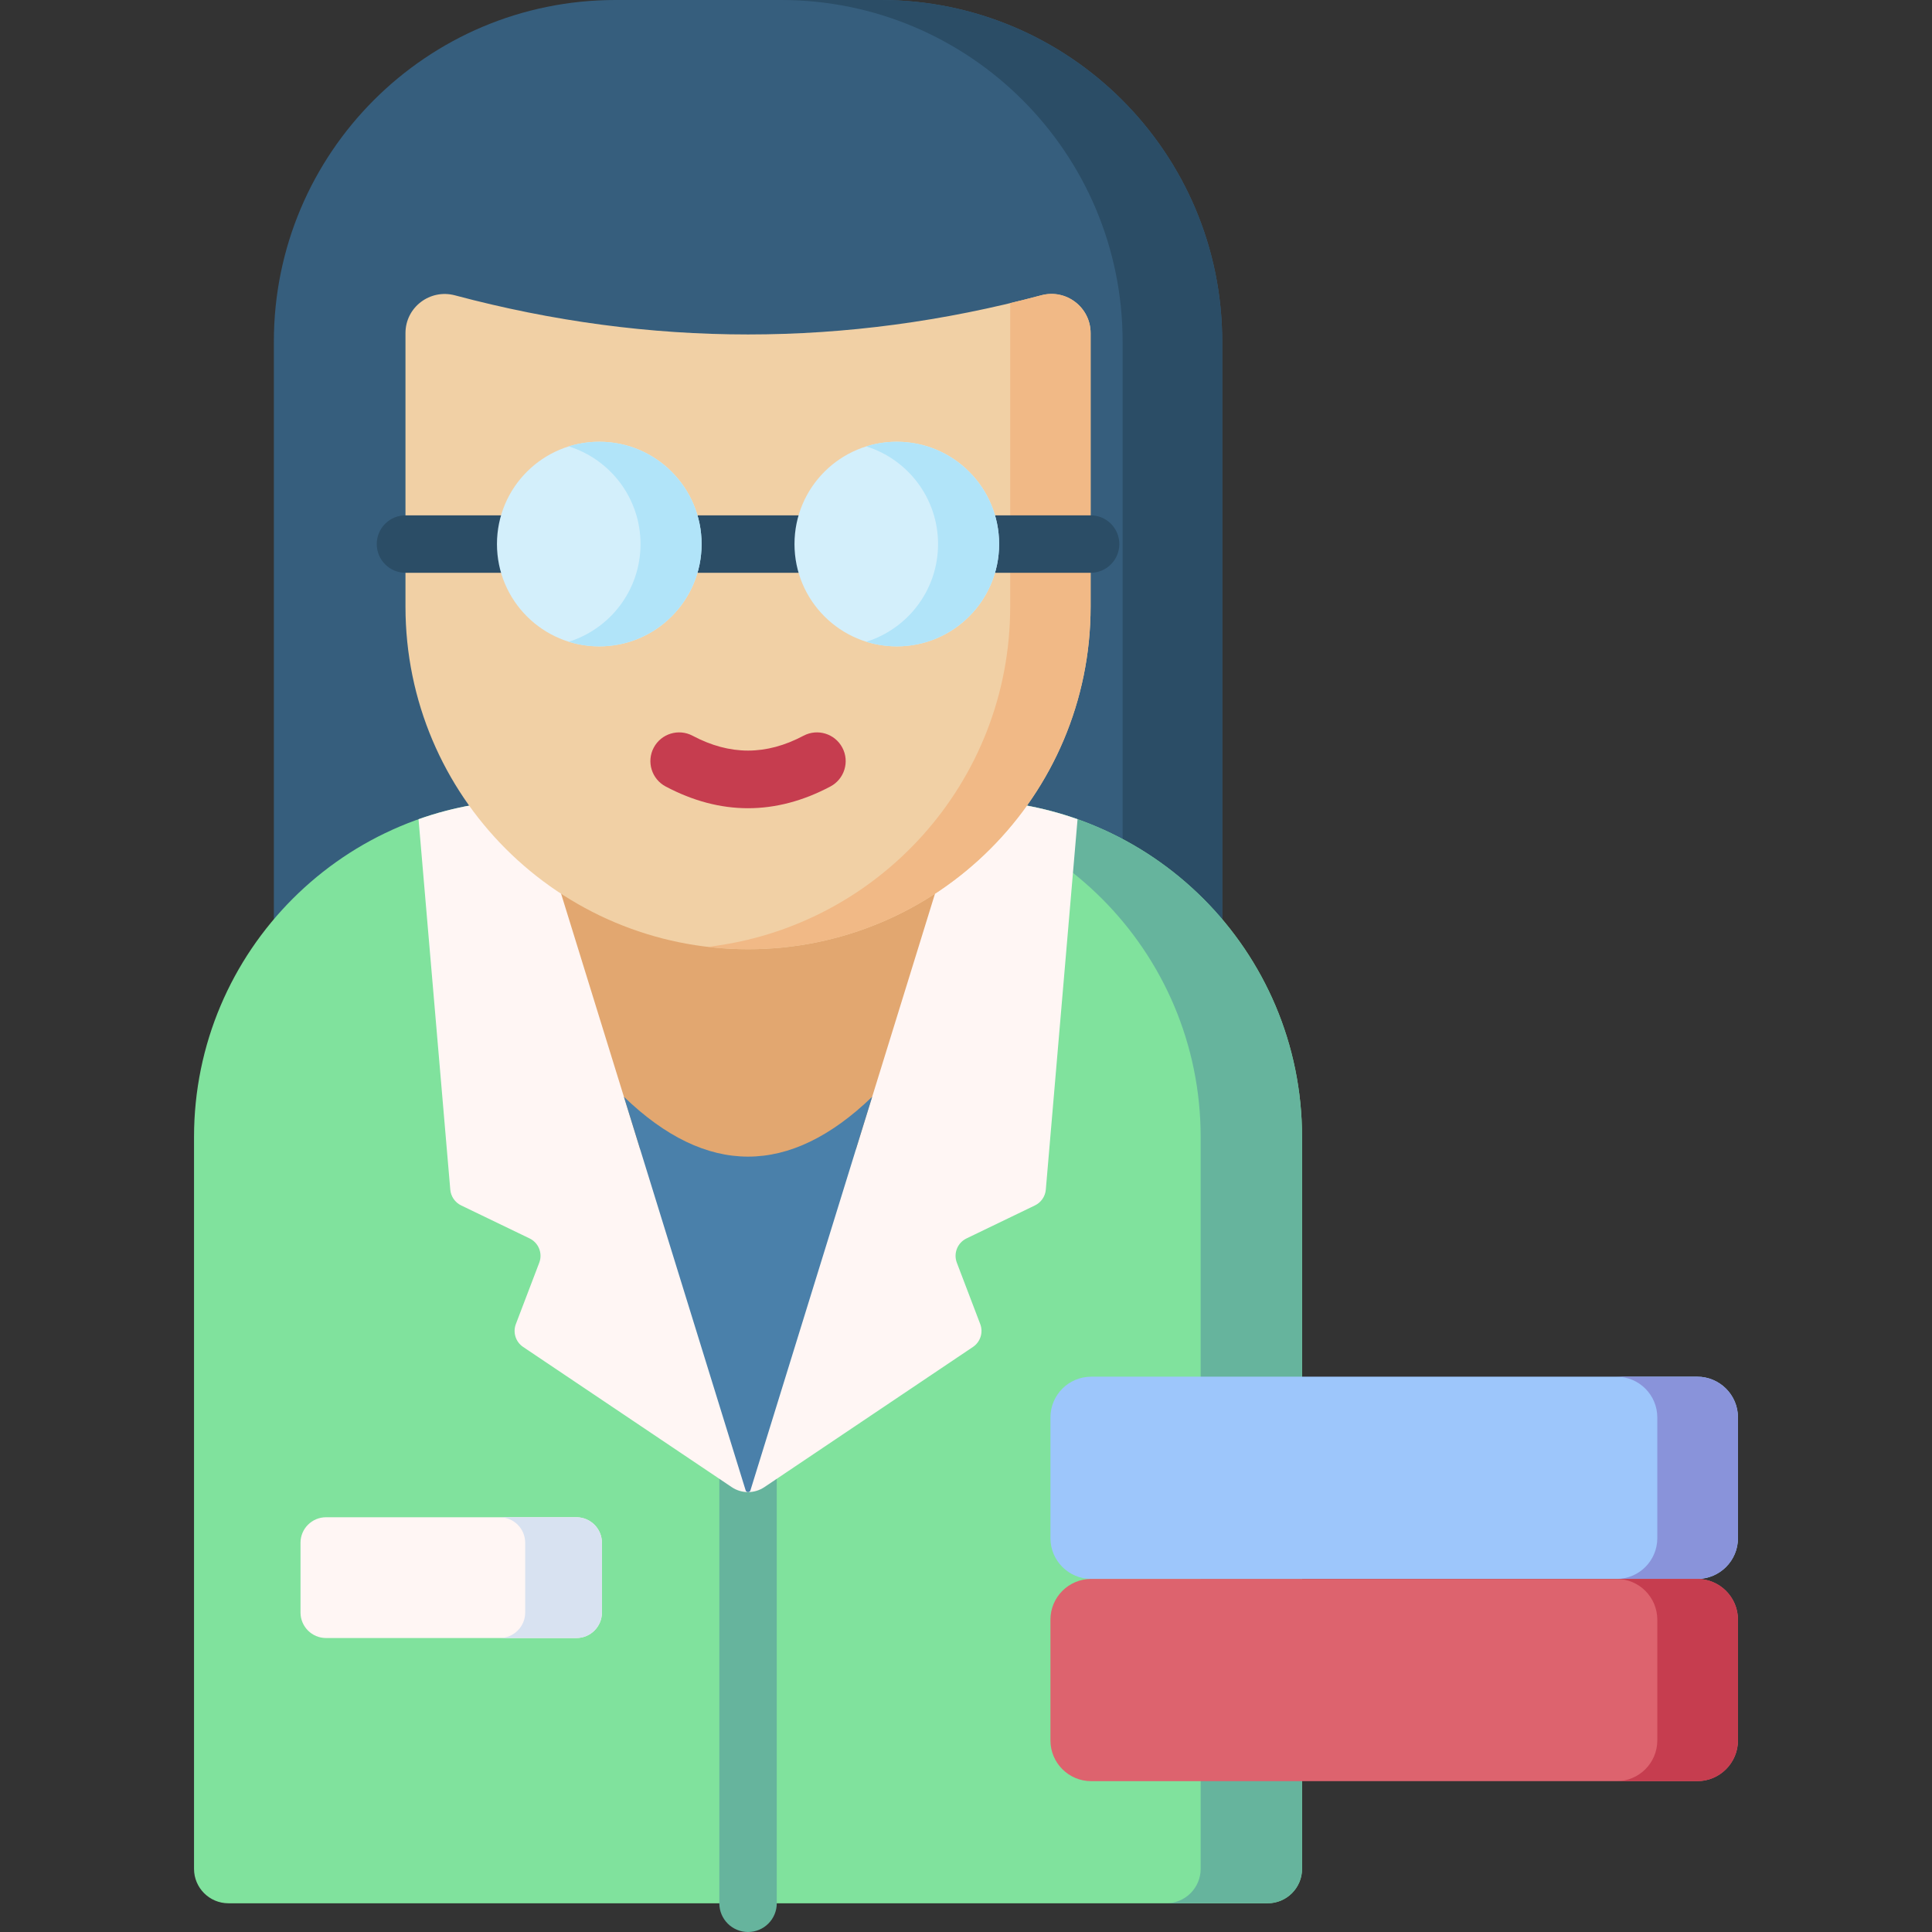 <svg id="Capa_1" enable-background="new 0 0 512 512" height="512" viewBox="0 0 512 512" width="512" xmlns="http://www.w3.org/2000/svg"><rect x="0" y="0" width="512" height="512" fill="#333333" stroke="none"/><g><path d="m323.9 271.945h-251.324v-181.419c0-49.996 40.53-90.526 90.527-90.526h70.272c49.995 0 90.525 40.53 90.525 90.526z" fill="#365e7d"/><path d="m233.374 0h-26.397c49.996 0 90.526 40.53 90.526 90.526v181.419h26.397v-181.419c0-49.996-40.53-90.526-90.526-90.526z" fill="#2b4d66"/><path d="m335.93 504.389h-275.383c-5.041 0-9.128-4.087-9.128-9.128v-193.92c0-49.348 40.005-89.353 89.353-89.353h114.933c49.348 0 89.353 40.005 89.353 89.353v193.92c0 5.041-4.087 9.128-9.128 9.128z" fill="#80e29d"/><path d="m255.705 211.987h-26.868c49.348 0 89.353 40.005 89.353 89.353v193.92c0 5.041-4.087 9.128-9.128 9.128h26.868c5.041 0 9.128-4.087 9.128-9.128v-193.92c0-49.348-40.005-89.353-89.353-89.353z" fill="#66b49d"/><g><path d="m198.24 512c-4.204 0-7.611-3.407-7.611-7.611v-137.822c0-4.204 3.407-7.612 7.611-7.612s7.611 3.407 7.611 7.612v137.822c0 4.204-3.407 7.611-7.611 7.611z" fill="#66b49d"/></g><path d="m198.244 211.985v183.437c-1.512 0-3.024-.436-4.333-1.319l-55.27-37.144c-1.979-1.33-2.781-3.846-1.928-6.079l6.191-16.238c.954-2.486-.162-5.287-2.557-6.444l-18.136-8.748c-1.634-.792-2.73-2.385-2.882-4.181l-8.413-98.168c9.337-3.308 19.384-5.115 29.857-5.115h57.471z" fill="#fff6f4"/><path d="m285.563 217.1-8.413 98.168c-.152 1.796-1.248 3.389-2.882 4.181l-18.136 8.748c-2.395 1.157-3.511 3.958-2.557 6.444l6.191 16.238c.852 2.233.051 4.75-1.928 6.079l-53.291 35.815-1.979 1.329c-1.309.873-2.811 1.319-4.323 1.319v-183.436h57.462c10.472 0 20.519 1.806 29.856 5.115z" fill="#fff6f4"/><path d="m198.238 334.035 28.617-29.535 27.54-89.034h-112.312l27.54 89.034z" fill="#e2a770"/><path d="m198.238 251.553c-50.138 0-90.783-40.645-90.783-90.783v-72.495c0-6.843 6.498-11.772 13.109-10.007 51.783 13.822 103.566 13.822 155.347 0 6.612-1.765 13.109 3.164 13.109 10.007v72.494c.001 50.139-40.644 90.784-90.782 90.784z" fill="#f1d0a5"/><g><path d="m276.032 78.23c-2.774.74-5.548 1.44-8.322 2.102v80.438c0 46.532-35.011 84.881-80.127 90.157 3.496.409 7.05.626 10.656.626 50.138 0 90.783-40.645 90.783-90.783v-72.499c-.001-6.792-6.428-11.791-12.99-10.041z" fill="#f1b986"/></g><g><g><path d="m219.568 151.793h-42.658c-4.204 0-7.611-3.407-7.611-7.611s3.407-7.611 7.611-7.611h42.658c4.204 0 7.611 3.407 7.611 7.611s-3.407 7.611-7.611 7.611z" fill="#2b4d66"/></g><g><path d="m141.849 151.793h-34.393c-4.204 0-7.611-3.407-7.611-7.611s3.407-7.611 7.611-7.611h34.393c4.204 0 7.611 3.407 7.611 7.611s-3.407 7.611-7.611 7.611z" fill="#2b4d66"/></g><g><path d="m289.022 151.793h-34.393c-4.204 0-7.611-3.407-7.611-7.611s3.407-7.611 7.611-7.611h34.393c4.204 0 7.611 3.407 7.611 7.611s-3.407 7.611-7.611 7.611z" fill="#2b4d66"/></g></g><g><path d="m198.239 214.188c-7.296 0-14.589-1.92-21.833-5.762-3.714-1.97-5.127-6.577-3.158-10.291 1.968-3.713 6.576-5.127 10.291-3.158 9.889 5.247 19.505 5.247 29.4 0 3.714-1.969 8.321-.556 10.29 3.159 1.969 3.714.556 8.321-3.159 10.29-7.242 3.841-14.538 5.762-21.831 5.762z" fill="#c63d4f"/></g><path d="m152.749 434.094h-66.343c-3.738 0-6.768-3.03-6.768-6.768v-18.47c0-3.738 3.03-6.768 6.768-6.768h66.343c3.738 0 6.768 3.03 6.768 6.768v18.47c.001 3.738-3.03 6.768-6.768 6.768z" fill="#fff6f4"/><path d="m152.749 402.088h-20.335c3.738 0 6.768 3.03 6.768 6.768v18.47c0 3.738-3.03 6.768-6.768 6.768h20.335c3.738 0 6.768-3.03 6.768-6.768v-18.47c.001-3.738-3.03-6.768-6.768-6.768z" fill="#d8e2f1"/><path d="m449.778 418.432h-160.596c-5.967 0-10.804-4.837-10.804-10.804v-31.988c0-5.967 4.837-10.804 10.804-10.804h160.596c5.967 0 10.804 4.837 10.804 10.804v31.988c-.001 5.967-4.838 10.804-10.804 10.804z" fill="#9dc6fb"/><path d="m449.778 364.837h-21.379c5.967 0 10.804 4.837 10.804 10.804v31.988c0 5.967-4.837 10.803-10.804 10.803h21.379c5.967 0 10.804-4.837 10.804-10.803v-31.988c-.001-5.967-4.838-10.804-10.804-10.804z" fill="#8993da"/><path d="m449.778 472.027h-160.596c-5.967 0-10.804-4.837-10.804-10.804v-31.988c0-5.967 4.837-10.804 10.804-10.804h160.596c5.967 0 10.804 4.837 10.804 10.804v31.988c-.001 5.967-4.838 10.804-10.804 10.804z" fill="#dd636e"/><path d="m449.778 418.432h-21.379c5.967 0 10.804 4.837 10.804 10.804v31.988c0 5.967-4.837 10.804-10.804 10.804h21.379c5.967 0 10.804-4.837 10.804-10.804v-31.988c-.001-5.967-4.838-10.804-10.804-10.804z" fill="#c63d4f"/><path d="m165.342 290.659c21.931 21.144 43.863 21.144 65.794 0l-32.258 104.288c-.194.628-1.084.628-1.278 0z" fill="#4a80aa"/><circle cx="158.814" cy="144.182" fill="#d3effb" r="27.114"/><circle cx="237.662" cy="144.182" fill="#d3effb" r="27.114"/><g fill="#b1e4f9"><path d="m237.662 117.068c-2.818 0-5.536.431-8.092 1.229 11.022 3.442 19.023 13.729 19.023 25.886s-8 22.444-19.023 25.886c2.556.798 5.273 1.229 8.092 1.229 14.975 0 27.114-12.139 27.114-27.114s-12.139-27.116-27.114-27.116z"/><path d="m158.814 117.068c-2.818 0-5.536.431-8.092 1.229 11.022 3.442 19.023 13.729 19.023 25.886s-8 22.444-19.023 25.886c2.555.798 5.273 1.229 8.092 1.229 14.975 0 27.114-12.139 27.114-27.114s-12.139-27.116-27.114-27.116z"/></g></g></svg>